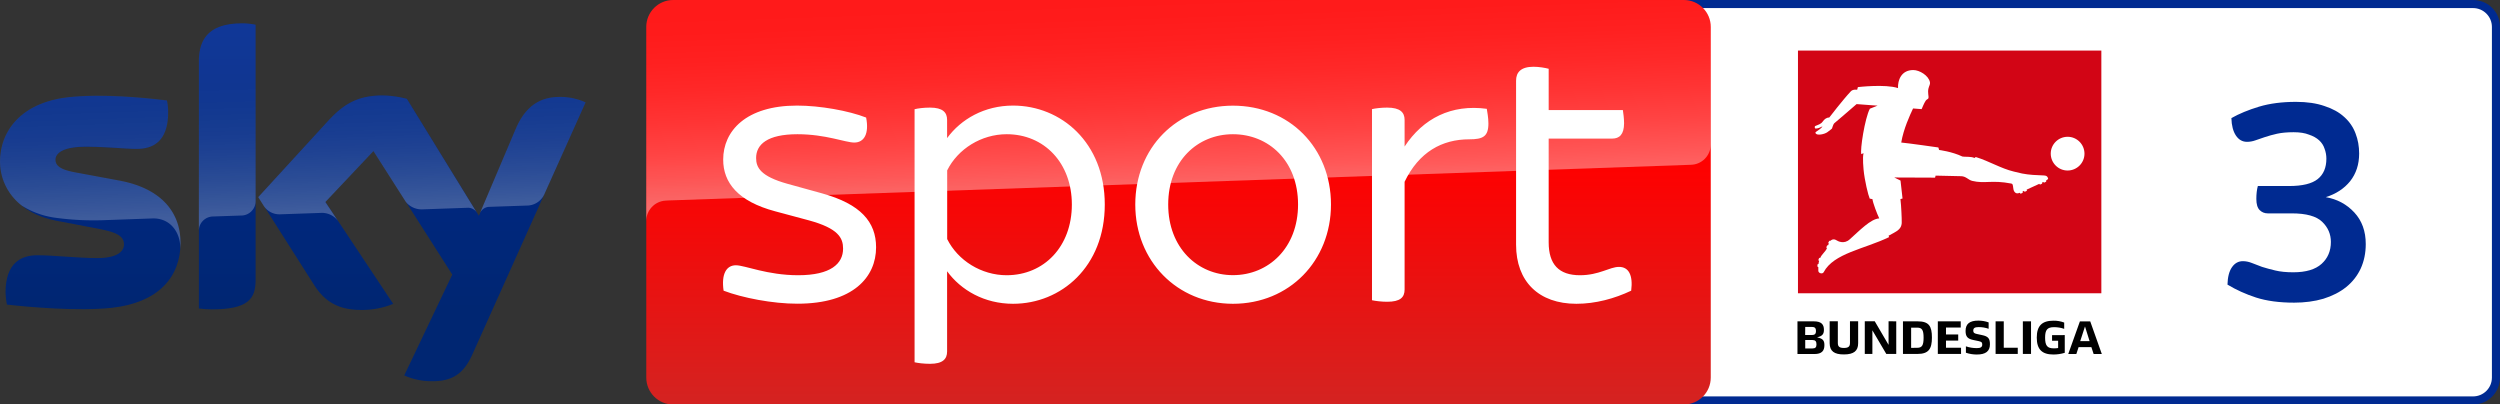 <?xml version="1.0" encoding="UTF-8"?>
<svg width="800" height="129.44" version="1.1" xmlns="http://www.w3.org/2000/svg">
	<rect width="100%" height="100%" fill="#333333" stroke="none"/>
	<defs>
		<linearGradient id="A" x1="1456.7" x2="1456.7" y2="500" gradientTransform="matrix(.259 0 0 .259 .013 .001)" gradientUnits="userSpaceOnUse">
			<stop stop-color="red" offset=".4"/>
			<stop stop-color="#d42321" offset="1"/>
		</linearGradient>
		<linearGradient id="B" x1="1459.5" x2="1450.8" y1="233.73" y2="-15.325" gradientTransform="matrix(.259 0 0 .259 .013 .001)" gradientUnits="userSpaceOnUse">
			<stop stop-color="#fff" offset="0"/>
			<stop stop-color="#fff" stop-opacity=".835" offset=".12"/>
			<stop stop-color="#fff" stop-opacity=".658" offset=".269"/>
			<stop stop-color="#fff" stop-opacity=".511" offset=".42"/>
			<stop stop-color="#fff" stop-opacity=".397" offset=".568"/>
			<stop stop-color="#fff" stop-opacity=".315" offset=".716"/>
			<stop stop-color="#fff" stop-opacity=".266" offset=".86"/>
			<stop stop-color="#fff" stop-opacity=".25" offset="1"/>
		</linearGradient>
		<linearGradient id="C" x1="361.92" x2="361.92" y1="28.806" y2="471.22" gradientTransform="matrix(.259 0 0 .259 .013 .001)" gradientUnits="userSpaceOnUse">
			<stop stop-color="#002a91" offset="0"/>
			<stop stop-color="#002672" offset=".8"/>
		</linearGradient>
		<linearGradient id="D" x1="365.45" x2="359.6" y1="263.25" y2="95.751" gradientTransform="matrix(.259 0 0 .259 .013 .001)" gradientUnits="userSpaceOnUse">
			<stop stop-color="#fff" offset="0"/>
			<stop stop-color="#fff" stop-opacity=".835" offset=".12"/>
			<stop stop-color="#fff" stop-opacity=".658" offset=".269"/>
			<stop stop-color="#fff" stop-opacity=".511" offset=".42"/>
			<stop stop-color="#fff" stop-opacity=".397" offset=".568"/>
			<stop stop-color="#fff" stop-opacity=".315" offset=".716"/>
			<stop stop-color="#fff" stop-opacity=".266" offset=".86"/>
			<stop stop-color="#fff" stop-opacity=".25" offset="1"/>
		</linearGradient>
	</defs>
	<g>
		<path d="m485.35 9.6014e-4v129.44h306.03c4.763 0 8.62-3.856 8.62-8.62v-112.2c0.026-4.763-3.83-8.621-8.62-8.621z" fill="#002a91"/>
		<path d="m485.35 2.589v124.26h306.03c3.333 5e-3 6.036-2.698 6.031-6.031v-112.2c0-3.314-2.692-6.033-6.031-6.033z" fill="#fff"/>
		<path d="m583.81 110.44c0 1.864-0.88 2.848-3.21 2.848h-5.41v-10.459h5.204c2.433 0 3.262 0.958 3.262 2.718 0 1.346-0.518 1.967-1.942 2.33l-0.259 0.078 0.233 0.052c1.605 0.362 2.123 0.958 2.123 2.433zm-6.161-3.236h2.2c0.88 0 1.269-0.388 1.269-1.269 0-0.906-0.362-1.32-1.269-1.32h-2.175zm3.624 2.977c0-0.958-0.388-1.372-1.269-1.372h-2.33v2.692h2.33c0.932 0 1.269-0.388 1.269-1.32zm4.22-0.311v-7.067h2.615v6.964c0 1.139 0.518 1.579 1.942 1.579 1.398 0 1.942-0.44 1.942-1.579v-6.964h2.615v7.042c0 2.459-1.424 3.573-4.53 3.573-3.158 0.026-4.556-1.087-4.582-3.547zm21.306-7.042v10.433h-3.184l-4.453-7.559v7.559h-2.433v-10.459h3.184l4.427 7.559v-7.559zm2.149 0h4.66c3.65 0 4.608 1.502 4.608 5.204 0 3.624-1.061 5.229-4.608 5.229h-4.66zm4.582 8.465c1.527 0 2.019-0.803 2.019-3.236 0-2.433-0.492-3.21-2.019-3.21h-1.967v6.472zm6.601-8.465h7.3v1.993h-4.712v2.2h3.909v1.967h-3.909v2.278h4.815v1.993h-7.43v-10.433zm8.957 10.045v-2.045c1.113 0.388 2.304 0.57 3.495 0.57 1.191 0 1.734-0.311 1.734-1.139 0-0.699-0.233-0.906-1.191-1.113l-1.734-0.362c-1.812-0.388-2.408-1.113-2.408-2.899 0-2.278 1.346-3.288 4.064-3.288 1.139 0 2.252 0.181 3.314 0.57v2.045c-1.01-0.362-2.097-0.544-3.184-0.544-1.294 0-1.734 0.337-1.734 1.139 0 0.673 0.311 0.88 1.139 1.061l1.683 0.362c1.967 0.414 2.511 1.087 2.511 2.951 0 2.226-1.372 3.262-4.194 3.262-1.165 0-2.356-0.181-3.495-0.57zm9.501-10.045h2.615v8.44h4.479v1.993h-7.093zm8.724 0h2.615v10.433h-2.615zm13.41 4.401v5.67c-1.165 0.362-2.382 0.544-3.624 0.544-3.624 0-5.333-1.605-5.333-5.41 0-3.805 1.709-5.411 5.333-5.411 1.165-0.026 2.33 0.181 3.443 0.595v2.019c-1.036-0.362-2.123-0.544-3.236-0.544-2.2 0-2.874 0.88-2.874 3.365 0 2.589 0.725 3.417 2.796 3.417 0.466 0 0.906-0.026 1.372-0.104v-2.33h-1.942v-1.786zm8.517 3.857h-4.09l-0.725 2.2h-2.589l3.728-10.433h3.314l3.702 10.433h-2.615zm-2.045-6.627-1.527 4.712h3.003z"/>
		<path d="m575.35 16.182h97.081v77.664h-97.081z" fill="#d20515"/>
		<path d="m655.39 57.084c0.052 0.181-0.129 0.337-0.466 0.57l-0.207 0.129 0.078 0.129c0.052 0.104-0.026 0.233-0.181 0.311l-0.311 0.155c-0.155 0.078-0.311 0.052-0.362-0.026l-0.078-0.129-0.414 0.207 0.052 0.129c0.052 0.104-0.052 0.233-0.181 0.285l-0.311 0.155c-0.155 0.078-0.311 0.052-0.362-0.052l-0.052-0.129c-1.243 0.595-2.641 1.217-4.064 1.864l0.078 0.181c0.052 0.104-0.052 0.233-0.181 0.285l-0.337 0.155c-0.155 0.078-0.311 0.052-0.337-0.052l-0.078-0.181-0.466 0.233 0.078 0.181c0.052 0.104-0.052 0.233-0.181 0.285l-0.311 0.155c-0.155 0.078-0.311 0.052-0.362-0.052l-0.078-0.181c-0.647 0.259-1.372 0.388-1.89-0.595-0.233-0.44-0.233-1.476-0.414-2.019-0.078-0.181-0.233-0.311-0.414-0.337-6.317-1.217-8.465 0.129-12.53-0.854-1.269-0.311-1.967-1.476-3.547-1.502l-8.155-0.181-0.181 0.647-13.047-0.052 1.993 0.984 0.647 5.747s-0.518 0.155-0.673 0.181c0.129 1.139 0.259 2.692 0.311 4.09 0.052 1.269 0.129 2.563 0.104 3.391 0 0.544-0.129 1.087-0.388 1.553-0.259 0.414-0.57 0.777-0.984 1.061-0.129 0.078-0.621 0.44-1.217 0.751-0.57 0.337-1.294 0.699-1.631 0.88 0.052 0.155 0.104 0.311 0.181 0.44-7.922 3.832-17.76 5.152-20.944 11.236-0.388 0.699-1.657 0.337-1.709-0.414v-1.243h-0.104c-0.104 0-0.181-0.129-0.181-0.311v-0.362c0-0.155 0.104-0.285 0.207-0.285h0.129c0.052-0.362 0.104-0.699 0.207-1.036l-0.129-0.052c-0.104-0.026-0.129-0.181-0.078-0.337l0.129-0.337c0.052-0.155 0.181-0.259 0.285-0.233l0.129 0.052c0.57-1.32 1.657-1.916 2.175-3.158l-0.078-0.026c-0.104-0.026-0.129-0.181-0.078-0.337l0.129-0.337c0.052-0.155 0.181-0.259 0.285-0.207l0.078 0.026c0.078-0.181 0.155-0.388 0.259-0.57l-0.104-0.078c-0.104-0.052-0.104-0.207 0-0.362l0.181-0.311c0.078-0.129 0.233-0.207 0.311-0.155l0.052 0.026h0.052c0.026 0 0.026 0 0.052-0.026l0.155-0.155c0.492-0.362 1.165-0.388 1.683-0.026 0.492 0.311 2.459 1.424 4.323-0.285 3.107-2.77 6.705-6.55 9.424-6.679-0.751-1.579-2.019-4.919-2.175-6.161l-0.88-0.181c-0.466-1.036-1.631-5.747-1.967-9.32 0 0-0.388-3.832 0-5.178-0.207-0.026-0.595 0.285-0.699 0.285-0.492-1.217 1.113-11.546 2.718-14.549l2.459-0.984c-0.259-0.026-2.019-0.104-6.705-0.492-2.615 2.33-5.644 4.815-7.171 6.161-0.259 0.181-0.699 1.657-0.699 1.657s-0.751 0.673-1.476 1.165c-0.932 0.673-3.262 1.165-3.754 0.388-0.104-0.181-0.104-0.285 0-0.388 0.362-0.388 1.709-1.01 2.175-1.864-0.751 0.388-1.553 0.751-2.2 0.699-0.285 0-0.414-0.699-0.052-0.828 0.984-0.414 1.76-0.595 2.33-1.398 0.57-0.802 1.243-1.294 2.123-1.32 0 0 4.349-5.669 6.886-8.362 0.699-0.751 2.019-0.492 2.019-0.492l0.233-0.854s8.75-1.036 12.84 0.311c-0.104-2.485 1.01-5.773 4.893-5.773 1.993 0 4.919 1.76 5.333 3.909 0.129 0.647-0.259 1.087-0.466 1.942-0.337 1.269 0.129 2.666 0 3.107-0.104 0.362-0.518 0.337-0.88 0.828-0.311 0.492-0.57 0.984-0.803 1.527l-0.518 1.191-2.744-0.207c-1.01 2.149-3.055 6.55-3.78 10.899 2.149 0.181 11.882 1.579 11.882 1.579l0.233 0.803s4.09 0.492 7.456 2.097c0.751 0.181 2.641-0.104 3.883 0.466 0.078-0.052 0.285-0.259 0.388-0.311 4.375 1.346 7.999 3.65 12.194 4.66l2.641 0.621c1.113 0.207 2.252 0.362 3.391 0.44 1.346 0.104 2.097 0.078 3.081 0.155 0.699 0.052 1.553-0.078 1.838 0.958m6.265-13.307c-2.977 0-5.41 2.408-5.41 5.385s2.408 5.411 5.385 5.411 5.41-2.408 5.41-5.385c0-3.003-2.433-5.411-5.385-5.411z" fill="#fff"/>
		<path d="m215.43 9.6014e-4h323.39c4.763 0 8.621 3.857 8.621 8.621v112.2c0 4.763-3.857 8.621-8.621 8.621h-323.39c-4.763 0-8.621-3.857-8.621-8.621v-112.2c0-4.763 3.857-8.621 8.621-8.621z" fill="url(#A)"/>
		<path d="m213.01 64.203 0.828-0.052 327.15-11.416c3.599-0.026 6.472-2.977 6.446-6.55v-37.564c0-4.763-3.857-8.621-8.621-8.621h-323.39c-4.763 0-8.621 3.857-8.621 8.621v62.313c-0.104-3.547 2.666-6.55 6.213-6.731z" fill="url(#B)" opacity=".4"/>
		<path d="m129.35 120.15c2.718 1.191 5.644 1.838 8.595 1.838 6.757 0.155 10.459-2.433 13.177-8.491l36.269-80.745c-2.356-1.061-4.919-1.657-7.508-1.734-4.686-0.104-10.951 0.854-14.912 10.381l-11.728 27.648-23.04-37.434c-2.537-0.673-5.152-1.036-7.766-1.087-8.155 0-12.686 2.977-17.397 8.103l-22.393 24.438 17.992 28.322c3.34 5.152 7.715 7.792 14.834 7.792 3.547 0.052 7.067-0.595 10.356-1.942l-21.695-32.619 15.377-16.284 25.215 39.531zm-47.557-30.522c0 5.954-2.33 9.372-13.98 9.372-1.398 0-2.796-0.104-4.168-0.285v-78.985c0-6.006 2.045-12.271 13.773-12.271 1.476 0 2.951 0.155 4.375 0.44zm-24.024-11.935c0 11.132-7.275 19.209-22.031 20.814-10.692 1.139-26.173-0.207-33.525-1.036-0.259-1.269-0.414-2.563-0.44-3.883 0-9.682 5.229-11.908 10.148-11.908 5.126 0 13.177 0.906 19.157 0.906 6.601 0 8.595-2.226 8.595-4.375 0-2.77-2.641-3.935-7.766-4.919l-14.031-2.692c-11.65-2.226-17.863-10.277-17.863-18.821 0-10.381 7.352-19.054 21.824-20.658 10.951-1.191 24.283 0.155 31.583 1.036 0.259 1.217 0.388 2.459 0.388 3.728 0 9.682-5.126 11.779-10.045 11.779-3.78 0-9.656-0.699-16.361-0.699-6.809 0-9.656 1.89-9.656 4.168 0 2.433 2.692 3.417 6.964 4.168l13.383 2.485c13.746 2.511 19.674 10.329 19.674 19.908z" fill="url(#C)"/>
		<path d="m187.4 32.748-13.281 29.564c-1.036 2.123-3.184 3.469-5.54 3.469l-12.116 0.414c-1.32 0.078-2.485 0.958-2.951 2.2v-0.026l11.443-26.976c3.987-9.526 10.252-10.484 14.912-10.381 2.615 0.078 5.152 0.673 7.533 1.734zm-34.794 35.338-22.419-36.45c-2.537-0.673-5.152-1.036-7.766-1.087-8.155 0-12.686 2.977-17.397 8.103l-22.393 24.438 1.786 2.822c1.165 1.76 3.184 2.77 5.307 2.666l12.762-0.44a6.387 6.387 0 0 1 5.644 2.537l-4.013-6.032 15.377-16.284 10.329 16.181c1.269 1.605 3.236 2.511 5.281 2.459l14.678-0.518c1.139 0 2.226 0.621 2.822 1.605zm-75.205-60.604c-11.728 0-13.773 6.265-13.773 12.271v54.106c0-2.485 1.993-4.505 4.479-4.582l9.086-0.311c2.537 0 4.608-2.071 4.608-4.608v-56.436c-1.476-0.311-2.925-0.466-4.401-0.44zm-39.299 50.275-13.383-2.485c-4.272-0.751-6.964-1.734-6.964-4.168 0-2.278 2.848-4.168 9.656-4.168 6.705 0 12.582 0.699 16.361 0.699 4.919 0 10.045-2.097 10.045-11.779 0-1.243-0.129-2.511-0.388-3.728-7.301-0.906-20.632-2.226-31.583-1.036-14.497 1.605-21.85 10.304-21.85 20.658 0.026 5.54 2.641 10.77 7.067 14.109 3.262 2.019 6.938 3.34 10.744 3.832 4.971 0.673 9.967 0.932 14.963 0.777l15.973-0.57c5.98-0.207 9.242 4.893 8.906 10.019 0-0.078 0-0.129 0.026-0.207v-0.052c0.052-0.673 0.078-1.346 0.078-2.019 0-9.526-5.928-17.345-19.649-19.882z" fill="url(#D)" opacity=".25"/>
		<path d="m231.55 93.017c-0.777-5.333 0.88-8.129 3.935-8.129 2.899 0 10.019 3.184 19.934 3.184 10.433 0 14.368-3.702 14.368-8.517 0-3.417-1.527-6.472-10.924-9.035l-10.795-2.899c-11.935-3.184-16.647-9.165-16.647-16.543 0-9.138 7.249-17.293 23.636-17.293 7.378 0 16.543 1.657 22.108 3.832 1.01 5.204-0.647 7.999-3.806 7.999-2.796 0-9.138-2.666-18.173-2.666-9.656 0-13.229 3.288-13.229 7.611 0 3.029 1.398 5.851 10.045 8.258l11.054 3.055c12.349 3.417 17.293 9.138 17.293 17.268 0 9.553-7.378 18.043-25.163 18.043-7.87 0.026-17.682-1.89-23.636-4.168m121.98-27.571c0 19.934-13.98 31.765-29.357 31.765-9.138 0-16.647-4.323-21.1-10.407v25.681c0 2.408-1.398 3.935-5.462 3.935-2.045 0-3.935-0.259-4.945-0.492v-80.978c1.01-0.259 2.899-0.518 4.945-0.518 4.064 0 5.462 1.527 5.462 3.935v5.825c4.453-6.084 11.96-10.407 21.1-10.407 15.377 0 29.357 11.831 29.357 31.661m-10.536 0c0-13.333-8.88-22.496-20.84-22.496-8.129 0-15.637 4.712-19.054 11.572v21.979c3.417 6.86 10.924 11.572 19.054 11.572 11.935-0.026 20.84-9.165 20.84-22.626m20.296 0c0-18.173 13.333-31.636 31.246-31.636 18.043 0 31.377 13.462 31.377 31.636 0 18.043-13.333 31.765-31.377 31.765-17.914-0.026-31.246-13.746-31.246-31.765m52.087 0c0-13.98-9.424-22.496-20.841-22.496-11.287 0-20.71 8.517-20.71 22.496 0 13.85 9.424 22.6 20.71 22.6 11.416 0 20.841-8.75 20.841-22.6m60.915-25.94c0 4.194-1.76 5.074-6.11 5.074-8.75 0-16.128 4.064-20.71 13.591v34.458c0 2.537-1.398 3.935-5.592 3.935-1.786 0-3.832-0.259-4.841-0.492v-61.147c1.01-0.259 3.029-0.492 4.841-0.492 4.168 0 5.592 1.527 5.592 3.935v8.517c5.954-9.035 14.989-13.591 26.302-12.064 0.129 0.88 0.518 2.796 0.518 4.686m45.693 53.511c-5.333 2.537-11.443 4.194-17.527 4.194-12.064 0-19.313-7.119-19.313-18.924v-52.475c0-2.666 1.527-4.453 5.592-4.453 1.76 0 3.806 0.362 4.841 0.647v13.203h23.739c0.129 0.88 0.388 2.666 0.388 4.194 0 3.676-1.527 4.945-3.806 4.945h-20.322v33.188c0 7.093 3.288 10.536 10.019 10.536 6.11 0 9.526-2.666 12.452-2.666 3.055-0.026 4.582 2.511 3.935 7.611" fill="#fff"/>
		<path d="m734.05 96.847q-7.022 0-12.12-1.635-5.002-1.635-9.138-4.136 0.096-3.655 1.443-5.579 1.347-1.924 3.463-1.924 1.443 0 2.886 0.577 1.443 0.577 3.271 1.25 1.828 0.577 4.232 1.154t5.771 0.577q6.06 0 9.042-2.693 2.982-2.693 2.982-7.022 0-3.752-2.79-6.445-2.79-2.693-9.715-2.693h-7.695q-1.539 0-2.597-1.058-1.058-1.058-1.058-3.559 0-2.405 0.481-4.136h10.004q6.349 0 9.138-2.212 2.79-2.212 2.79-6.541 0-1.635-0.577-3.174-0.481-1.539-1.731-2.693-1.25-1.154-3.271-1.828-1.924-0.77-4.906-0.77-3.078 0-5.29 0.481-2.116 0.481-3.848 1.058-1.731 0.577-3.078 1.058-1.347 0.481-2.693 0.481-2.212 0-3.559-2.02-1.347-2.02-1.443-5.579 3.752-2.116 8.85-3.655t11.832-1.539q5.29 0 9.138 1.347 3.848 1.25 6.252 3.463 2.501 2.212 3.655 5.29 1.154 2.982 1.154 6.445 0 5.194-2.886 8.85-2.886 3.559-7.792 5.098 5.483 0.962 9.138 4.906 3.655 3.944 3.655 10.1 0 4.329-1.635 7.888-1.635 3.463-4.617 5.868-2.982 2.405-7.311 3.752-4.232 1.25-9.427 1.25z" fill="#002a91"/>
	</g>
</svg>
